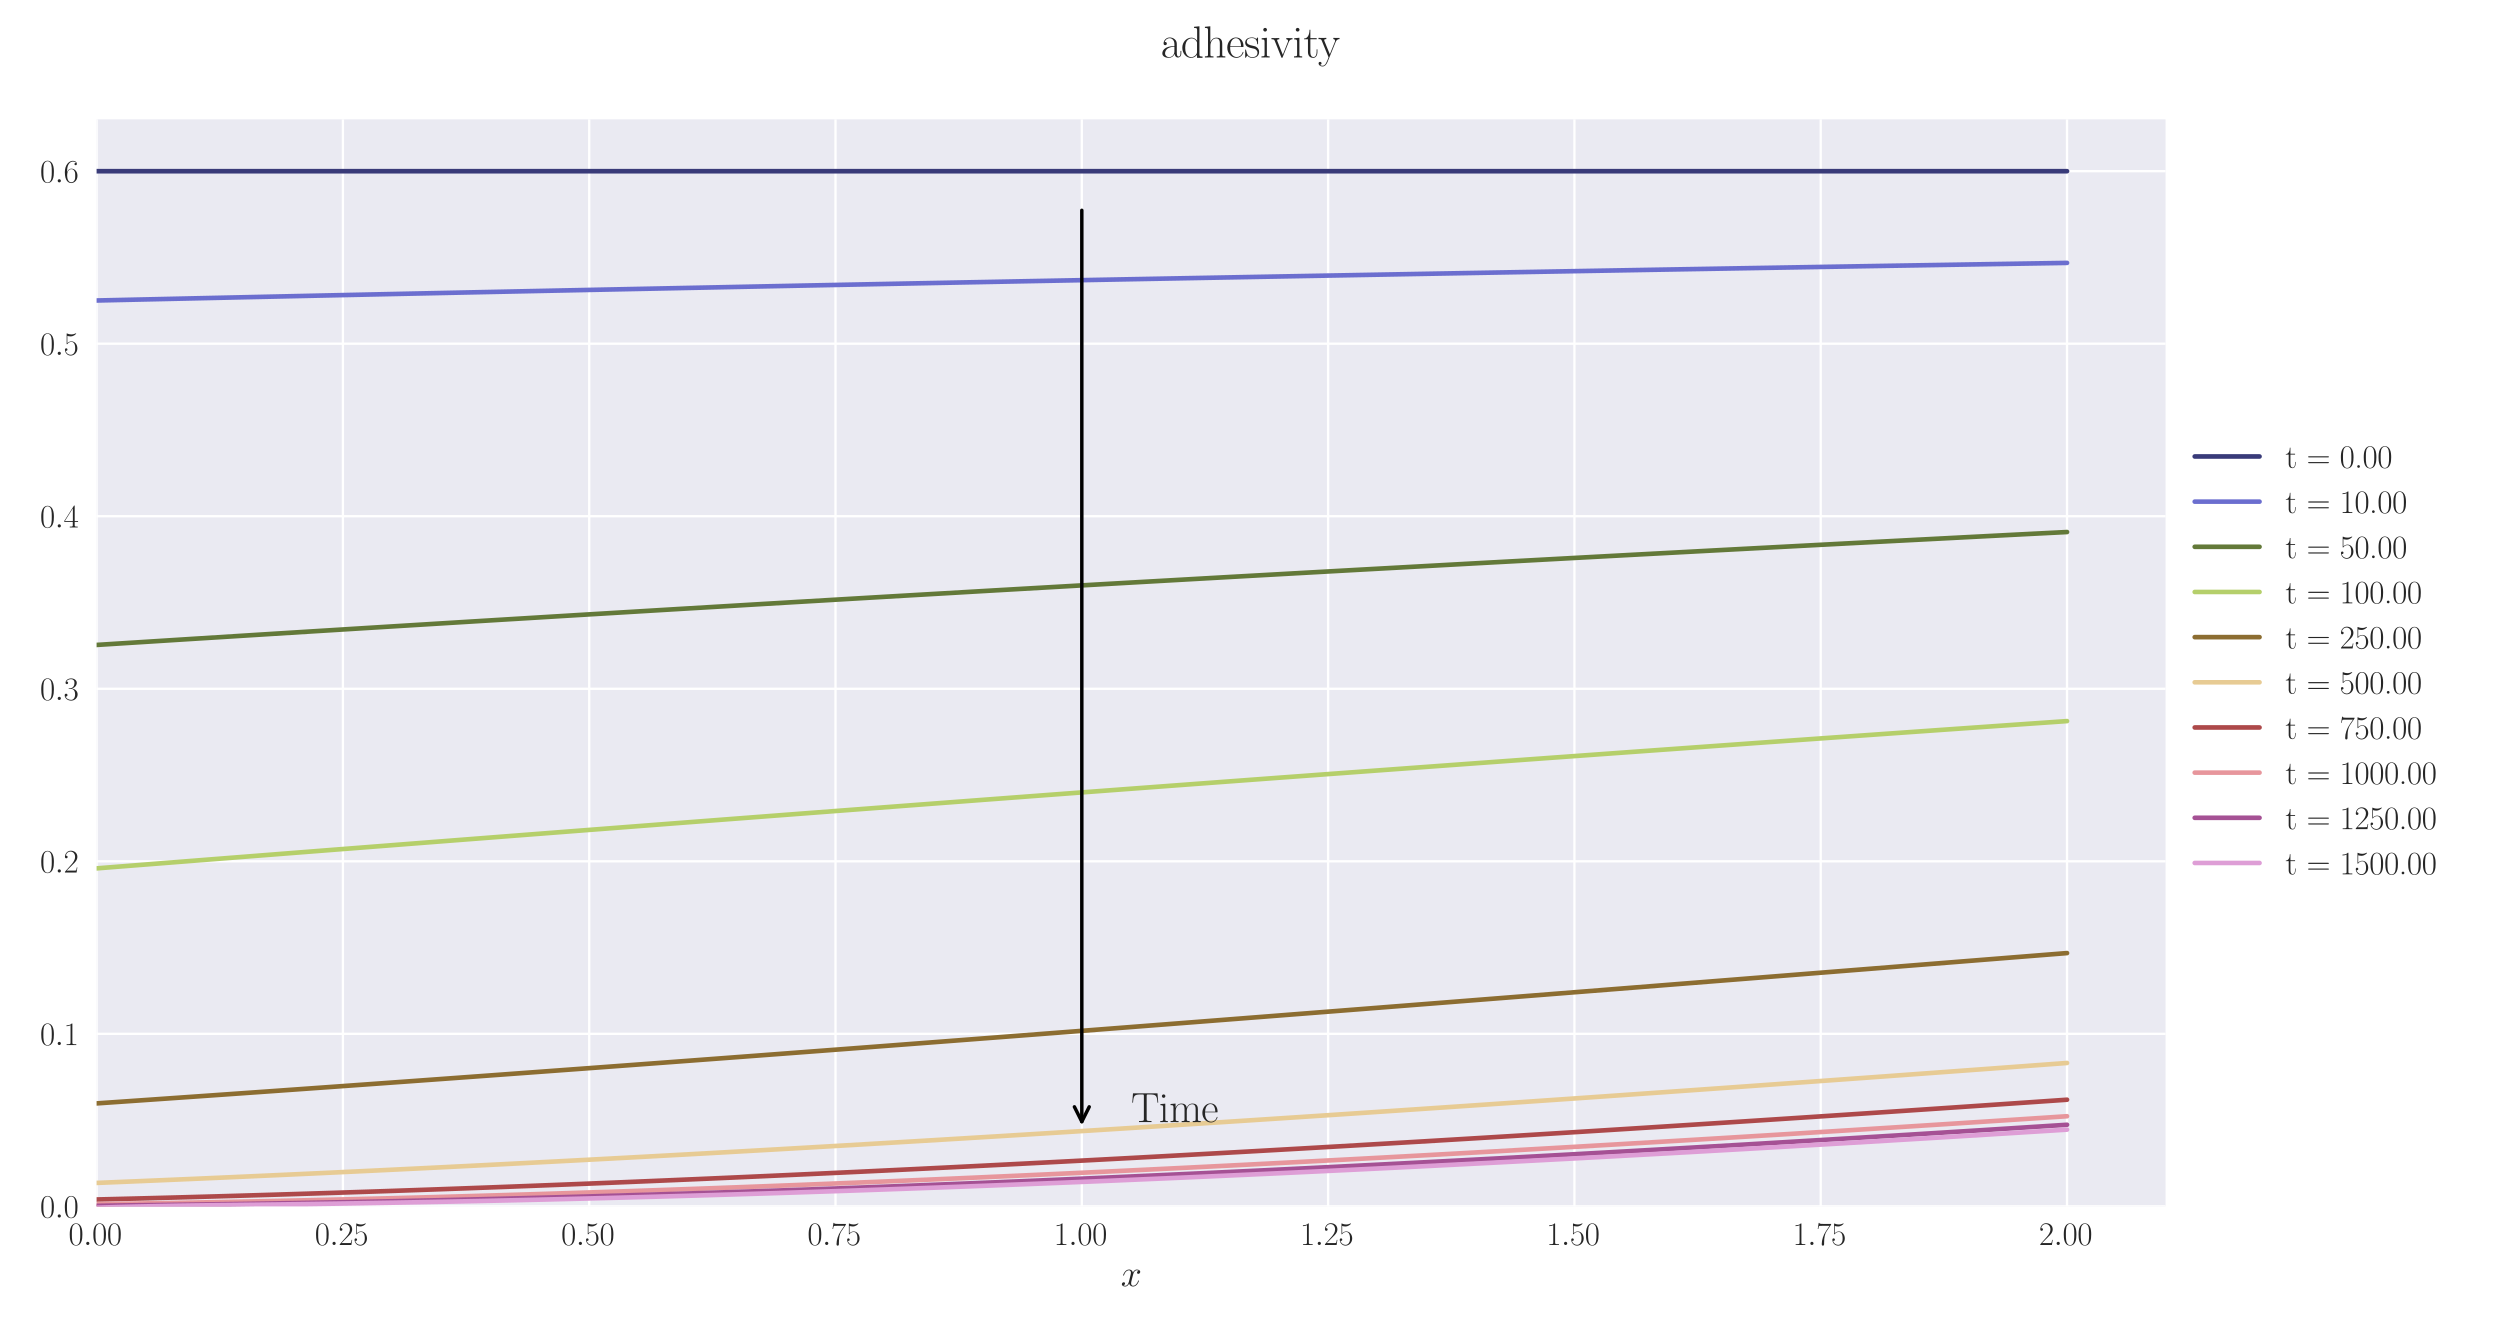 <?xml version="1.0" encoding="utf-8" standalone="no"?>
<!DOCTYPE svg PUBLIC "-//W3C//DTD SVG 1.1//EN"
  "http://www.w3.org/Graphics/SVG/1.1/DTD/svg11.dtd">
<svg xmlns:xlink="http://www.w3.org/1999/xlink" width="1080pt" height="576pt" viewBox="0 0 1080 576" xmlns="http://www.w3.org/2000/svg" version="1.1">
 <defs>
  <style type="text/css">*{stroke-linejoin: round; stroke-linecap: butt}</style>
 </defs>
 <g id="figure_1">
  <g id="patch_1">
   <path d="M 0 576 
L 1080 576 
L 1080 0 
L 0 0 
z
" style="fill: #ffffff"/>
  </g>
  <g id="axes_1">
   <g id="patch_2">
    <path d="M 41.731 521.153 
L 935.518 521.153 
L 935.518 51.564 
L 41.731 51.564 
z
" style="fill: #eaeaf2"/>
   </g>
   <g id="matplotlib.axis_1">
    <g id="xtick_1">
     <g id="line2d_1">
      <path d="M 41.731 521.153 
L 41.731 51.564 
" clip-path="url(#p620ebc4d06)" style="fill: none; stroke: #ffffff; stroke-linecap: round"/>
     </g>
     <g id="line2d_2"/>
     <g id="text_1">
      <!-- $\mathdefault{0.00}$ -->
      <g style="fill: #262626" transform="translate(29.591 537.839) scale(0.14 -0.14)">
       <defs>
        <path id="CMR17-30" d="M 2688 2025 
C 2688 2416 2682 3080 2413 3591 
C 2176 4039 1798 4198 1466 4198 
C 1158 4198 768 4058 525 3597 
C 269 3118 243 2524 243 2025 
C 243 1661 250 1106 448 619 
C 723 -39 1216 -128 1466 -128 
C 1760 -128 2208 -7 2470 600 
C 2662 1042 2688 1559 2688 2025 
z
M 1466 -26 
C 1056 -26 813 325 723 812 
C 653 1188 653 1738 653 2096 
C 653 2588 653 2997 736 3387 
C 858 3929 1216 4096 1466 4096 
C 1728 4096 2067 3923 2189 3400 
C 2272 3036 2278 2607 2278 2096 
C 2278 1680 2278 1169 2202 792 
C 2067 95 1690 -26 1466 -26 
z
" transform="scale(0.016)"/>
        <path id="CMMI12-3a" d="M 1178 307 
C 1178 492 1024 619 870 619 
C 685 619 557 466 557 313 
C 557 128 710 0 864 0 
C 1050 0 1178 153 1178 307 
z
" transform="scale(0.016)"/>
       </defs>
       <use xlink:href="#CMR17-30" transform="scale(0.996)"/>
       <use xlink:href="#CMMI12-3a" transform="translate(45.69 0) scale(0.996)"/>
       <use xlink:href="#CMR17-30" transform="translate(72.788 0) scale(0.996)"/>
       <use xlink:href="#CMR17-30" transform="translate(118.478 0) scale(0.996)"/>
      </g>
     </g>
    </g>
    <g id="xtick_2">
     <g id="line2d_3">
      <path d="M 148.134 521.153 
L 148.134 51.564 
" clip-path="url(#p620ebc4d06)" style="fill: none; stroke: #ffffff; stroke-linecap: round"/>
     </g>
     <g id="line2d_4"/>
     <g id="text_2">
      <!-- $\mathdefault{0.25}$ -->
      <g style="fill: #262626" transform="translate(135.994 537.839) scale(0.14 -0.14)">
       <defs>
        <path id="CMR17-32" d="M 2669 989 
L 2554 989 
C 2490 536 2438 459 2413 420 
C 2381 369 1920 369 1830 369 
L 602 369 
C 832 619 1280 1072 1824 1597 
C 2214 1967 2669 2402 2669 3035 
C 2669 3790 2067 4224 1395 4224 
C 691 4224 262 3604 262 3030 
C 262 2780 448 2748 525 2748 
C 589 2748 781 2787 781 3010 
C 781 3207 614 3264 525 3264 
C 486 3264 448 3258 422 3245 
C 544 3790 915 4058 1306 4058 
C 1862 4058 2227 3617 2227 3035 
C 2227 2479 1901 2000 1536 1584 
L 262 146 
L 262 0 
L 2515 0 
L 2669 989 
z
" transform="scale(0.016)"/>
        <path id="CMR17-35" d="M 730 3692 
C 794 3666 1056 3584 1325 3584 
C 1920 3584 2246 3911 2432 4100 
C 2432 4157 2432 4192 2394 4192 
C 2387 4192 2374 4192 2323 4163 
C 2099 4058 1837 3973 1517 3973 
C 1325 3973 1037 3999 723 4139 
C 653 4171 640 4171 634 4171 
C 602 4171 595 4164 595 4037 
L 595 2203 
C 595 2089 595 2057 659 2057 
C 691 2057 704 2070 736 2114 
C 941 2401 1222 2522 1542 2522 
C 1766 2522 2246 2382 2246 1289 
C 2246 1085 2246 715 2054 421 
C 1894 159 1645 25 1370 25 
C 947 25 518 320 403 814 
C 429 807 480 795 506 795 
C 589 795 749 840 749 1038 
C 749 1210 627 1280 506 1280 
C 358 1280 262 1190 262 1011 
C 262 454 704 -128 1382 -128 
C 2042 -128 2669 440 2669 1264 
C 2669 2030 2170 2624 1549 2624 
C 1222 2624 947 2503 730 2274 
L 730 3692 
z
" transform="scale(0.016)"/>
       </defs>
       <use xlink:href="#CMR17-30" transform="scale(0.996)"/>
       <use xlink:href="#CMMI12-3a" transform="translate(45.69 0) scale(0.996)"/>
       <use xlink:href="#CMR17-32" transform="translate(72.788 0) scale(0.996)"/>
       <use xlink:href="#CMR17-35" transform="translate(118.478 0) scale(0.996)"/>
      </g>
     </g>
    </g>
    <g id="xtick_3">
     <g id="line2d_5">
      <path d="M 254.537 521.153 
L 254.537 51.564 
" clip-path="url(#p620ebc4d06)" style="fill: none; stroke: #ffffff; stroke-linecap: round"/>
     </g>
     <g id="line2d_6"/>
     <g id="text_3">
      <!-- $\mathdefault{0.50}$ -->
      <g style="fill: #262626" transform="translate(242.397 537.839) scale(0.14 -0.14)">
       <use xlink:href="#CMR17-30" transform="scale(0.996)"/>
       <use xlink:href="#CMMI12-3a" transform="translate(45.69 0) scale(0.996)"/>
       <use xlink:href="#CMR17-35" transform="translate(72.788 0) scale(0.996)"/>
       <use xlink:href="#CMR17-30" transform="translate(118.478 0) scale(0.996)"/>
      </g>
     </g>
    </g>
    <g id="xtick_4">
     <g id="line2d_7">
      <path d="M 360.94 521.153 
L 360.94 51.564 
" clip-path="url(#p620ebc4d06)" style="fill: none; stroke: #ffffff; stroke-linecap: round"/>
     </g>
     <g id="line2d_8"/>
     <g id="text_4">
      <!-- $\mathdefault{0.75}$ -->
      <g style="fill: #262626" transform="translate(348.801 537.839) scale(0.14 -0.14)">
       <defs>
        <path id="CMR17-37" d="M 2886 3941 
L 2886 4081 
L 1382 4081 
C 634 4081 621 4165 595 4288 
L 480 4288 
L 294 3094 
L 410 3094 
C 429 3215 474 3540 550 3661 
C 589 3712 1062 3712 1171 3712 
L 2579 3712 
L 1869 2661 
C 1395 1954 1069 999 1069 165 
C 1069 89 1069 -128 1299 -128 
C 1530 -128 1530 89 1530 171 
L 1530 465 
C 1530 1508 1709 2196 2003 2636 
L 2886 3941 
z
" transform="scale(0.016)"/>
       </defs>
       <use xlink:href="#CMR17-30" transform="scale(0.996)"/>
       <use xlink:href="#CMMI12-3a" transform="translate(45.69 0) scale(0.996)"/>
       <use xlink:href="#CMR17-37" transform="translate(72.788 0) scale(0.996)"/>
       <use xlink:href="#CMR17-35" transform="translate(118.478 0) scale(0.996)"/>
      </g>
     </g>
    </g>
    <g id="xtick_5">
     <g id="line2d_9">
      <path d="M 467.343 521.153 
L 467.343 51.564 
" clip-path="url(#p620ebc4d06)" style="fill: none; stroke: #ffffff; stroke-linecap: round"/>
     </g>
     <g id="line2d_10"/>
     <g id="text_5">
      <!-- $\mathdefault{1.00}$ -->
      <g style="fill: #262626" transform="translate(455.204 537.839) scale(0.14 -0.14)">
       <defs>
        <path id="CMR17-31" d="M 1702 4058 
C 1702 4192 1696 4192 1606 4192 
C 1357 3916 979 3827 621 3827 
C 602 3827 570 3827 563 3808 
C 557 3795 557 3782 557 3648 
C 755 3648 1088 3686 1344 3839 
L 1344 461 
C 1344 236 1331 160 781 160 
L 589 160 
L 589 0 
C 896 0 1216 0 1523 0 
C 1830 0 2150 0 2458 0 
L 2458 160 
L 2266 160 
C 1715 160 1702 230 1702 458 
L 1702 4058 
z
" transform="scale(0.016)"/>
       </defs>
       <use xlink:href="#CMR17-31" transform="scale(0.996)"/>
       <use xlink:href="#CMMI12-3a" transform="translate(45.69 0) scale(0.996)"/>
       <use xlink:href="#CMR17-30" transform="translate(72.788 0) scale(0.996)"/>
       <use xlink:href="#CMR17-30" transform="translate(118.478 0) scale(0.996)"/>
      </g>
     </g>
    </g>
    <g id="xtick_6">
     <g id="line2d_11">
      <path d="M 573.747 521.153 
L 573.747 51.564 
" clip-path="url(#p620ebc4d06)" style="fill: none; stroke: #ffffff; stroke-linecap: round"/>
     </g>
     <g id="line2d_12"/>
     <g id="text_6">
      <!-- $\mathdefault{1.25}$ -->
      <g style="fill: #262626" transform="translate(561.607 537.839) scale(0.14 -0.14)">
       <use xlink:href="#CMR17-31" transform="scale(0.996)"/>
       <use xlink:href="#CMMI12-3a" transform="translate(45.69 0) scale(0.996)"/>
       <use xlink:href="#CMR17-32" transform="translate(72.788 0) scale(0.996)"/>
       <use xlink:href="#CMR17-35" transform="translate(118.478 0) scale(0.996)"/>
      </g>
     </g>
    </g>
    <g id="xtick_7">
     <g id="line2d_13">
      <path d="M 680.15 521.153 
L 680.15 51.564 
" clip-path="url(#p620ebc4d06)" style="fill: none; stroke: #ffffff; stroke-linecap: round"/>
     </g>
     <g id="line2d_14"/>
     <g id="text_7">
      <!-- $\mathdefault{1.50}$ -->
      <g style="fill: #262626" transform="translate(668.01 537.839) scale(0.14 -0.14)">
       <use xlink:href="#CMR17-31" transform="scale(0.996)"/>
       <use xlink:href="#CMMI12-3a" transform="translate(45.69 0) scale(0.996)"/>
       <use xlink:href="#CMR17-35" transform="translate(72.788 0) scale(0.996)"/>
       <use xlink:href="#CMR17-30" transform="translate(118.478 0) scale(0.996)"/>
      </g>
     </g>
    </g>
    <g id="xtick_8">
     <g id="line2d_15">
      <path d="M 786.553 521.153 
L 786.553 51.564 
" clip-path="url(#p620ebc4d06)" style="fill: none; stroke: #ffffff; stroke-linecap: round"/>
     </g>
     <g id="line2d_16"/>
     <g id="text_8">
      <!-- $\mathdefault{1.75}$ -->
      <g style="fill: #262626" transform="translate(774.414 537.839) scale(0.14 -0.14)">
       <use xlink:href="#CMR17-31" transform="scale(0.996)"/>
       <use xlink:href="#CMMI12-3a" transform="translate(45.69 0) scale(0.996)"/>
       <use xlink:href="#CMR17-37" transform="translate(72.788 0) scale(0.996)"/>
       <use xlink:href="#CMR17-35" transform="translate(118.478 0) scale(0.996)"/>
      </g>
     </g>
    </g>
    <g id="xtick_9">
     <g id="line2d_17">
      <path d="M 892.956 521.153 
L 892.956 51.564 
" clip-path="url(#p620ebc4d06)" style="fill: none; stroke: #ffffff; stroke-linecap: round"/>
     </g>
     <g id="line2d_18"/>
     <g id="text_9">
      <!-- $\mathdefault{2.00}$ -->
      <g style="fill: #262626" transform="translate(880.817 537.839) scale(0.14 -0.14)">
       <use xlink:href="#CMR17-32" transform="scale(0.996)"/>
       <use xlink:href="#CMMI12-3a" transform="translate(45.69 0) scale(0.996)"/>
       <use xlink:href="#CMR17-30" transform="translate(72.788 0) scale(0.996)"/>
       <use xlink:href="#CMR17-30" transform="translate(118.478 0) scale(0.996)"/>
      </g>
     </g>
    </g>
    <g id="text_10">
     <!-- $x$ -->
     <g style="fill: #262626" transform="translate(484.189 555.621) scale(0.16 -0.16)">
      <defs>
       <path id="CMMI12-78" d="M 3034 2606 
C 2829 2567 2752 2414 2752 2293 
C 2752 2139 2874 2088 2963 2088 
C 3155 2088 3290 2254 3290 2427 
C 3290 2695 2982 2816 2714 2816 
C 2323 2816 2106 2433 2048 2312 
C 1901 2816 1504 2816 1389 2816 
C 736 2816 390 1980 390 1839 
C 390 1814 416 1782 461 1782 
C 512 1782 525 1820 538 1846 
C 755 2555 1184 2689 1370 2689 
C 1658 2689 1715 2420 1715 2267 
C 1715 2127 1677 1980 1600 1673 
L 1382 798 
C 1286 415 1101 64 762 64 
C 730 64 570 64 435 147 
C 666 192 717 383 717 460 
C 717 588 621 664 499 664 
C 346 664 179 530 179 326 
C 179 57 480 -64 755 -64 
C 1062 -64 1280 179 1414 441 
C 1517 64 1837 -64 2074 -64 
C 2726 -64 3072 773 3072 913 
C 3072 945 3046 971 3008 971 
C 2950 971 2944 939 2925 888 
C 2752 326 2381 64 2093 64 
C 1869 64 1747 230 1747 492 
C 1747 632 1773 734 1875 1156 
L 2099 2024 
C 2195 2408 2413 2689 2707 2689 
C 2720 2689 2899 2689 3034 2606 
z
" transform="scale(0.016)"/>
      </defs>
      <use xlink:href="#CMMI12-78" transform="scale(0.996)"/>
     </g>
    </g>
   </g>
   <g id="matplotlib.axis_2">
    <g id="ytick_1">
     <g id="line2d_19">
      <path d="M 41.731 521.153 
L 935.518 521.153 
" clip-path="url(#p620ebc4d06)" style="fill: none; stroke: #ffffff; stroke-linecap: round"/>
     </g>
     <g id="line2d_20"/>
     <g id="text_11">
      <!-- $\mathdefault{0.0}$ -->
      <g style="fill: #262626" transform="translate(17.28 525.996) scale(0.14 -0.14)">
       <use xlink:href="#CMR17-30" transform="scale(0.996)"/>
       <use xlink:href="#CMMI12-3a" transform="translate(45.69 0) scale(0.996)"/>
       <use xlink:href="#CMR17-30" transform="translate(72.788 0) scale(0.996)"/>
      </g>
     </g>
    </g>
    <g id="ytick_2">
     <g id="line2d_21">
      <path d="M 41.731 446.62 
L 935.518 446.62 
" clip-path="url(#p620ebc4d06)" style="fill: none; stroke: #ffffff; stroke-linecap: round"/>
     </g>
     <g id="line2d_22"/>
     <g id="text_12">
      <!-- $\mathdefault{0.1}$ -->
      <g style="fill: #262626" transform="translate(17.28 451.463) scale(0.14 -0.14)">
       <use xlink:href="#CMR17-30" transform="scale(0.996)"/>
       <use xlink:href="#CMMI12-3a" transform="translate(45.69 0) scale(0.996)"/>
       <use xlink:href="#CMR17-31" transform="translate(72.788 0) scale(0.996)"/>
      </g>
     </g>
    </g>
    <g id="ytick_3">
     <g id="line2d_23">
      <path d="M 41.731 372.086 
L 935.518 372.086 
" clip-path="url(#p620ebc4d06)" style="fill: none; stroke: #ffffff; stroke-linecap: round"/>
     </g>
     <g id="line2d_24"/>
     <g id="text_13">
      <!-- $\mathdefault{0.2}$ -->
      <g style="fill: #262626" transform="translate(17.28 376.929) scale(0.14 -0.14)">
       <use xlink:href="#CMR17-30" transform="scale(0.996)"/>
       <use xlink:href="#CMMI12-3a" transform="translate(45.69 0) scale(0.996)"/>
       <use xlink:href="#CMR17-32" transform="translate(72.788 0) scale(0.996)"/>
      </g>
     </g>
    </g>
    <g id="ytick_4">
     <g id="line2d_25">
      <path d="M 41.731 297.553 
L 935.518 297.553 
" clip-path="url(#p620ebc4d06)" style="fill: none; stroke: #ffffff; stroke-linecap: round"/>
     </g>
     <g id="line2d_26"/>
     <g id="text_14">
      <!-- $\mathdefault{0.3}$ -->
      <g style="fill: #262626" transform="translate(17.28 302.396) scale(0.14 -0.14)">
       <defs>
        <path id="CMR17-33" d="M 1414 2157 
C 1984 2157 2234 1662 2234 1090 
C 2234 320 1824 25 1453 25 
C 1114 25 563 194 390 693 
C 422 680 454 680 486 680 
C 640 680 755 782 755 948 
C 755 1133 614 1216 486 1216 
C 378 1216 211 1165 211 926 
C 211 335 787 -128 1466 -128 
C 2176 -128 2720 430 2720 1085 
C 2720 1707 2208 2157 1600 2227 
C 2086 2328 2554 2756 2554 3329 
C 2554 3820 2048 4179 1472 4179 
C 890 4179 378 3829 378 3329 
C 378 3110 544 3072 627 3072 
C 762 3072 877 3155 877 3321 
C 877 3486 762 3569 627 3569 
C 602 3569 570 3569 544 3557 
C 730 3959 1235 4032 1459 4032 
C 1683 4032 2106 3925 2106 3320 
C 2106 3143 2080 2828 1862 2550 
C 1670 2304 1453 2304 1242 2284 
C 1210 2284 1062 2269 1037 2269 
C 992 2263 966 2257 966 2208 
C 966 2163 973 2157 1101 2157 
L 1414 2157 
z
" transform="scale(0.016)"/>
       </defs>
       <use xlink:href="#CMR17-30" transform="scale(0.996)"/>
       <use xlink:href="#CMMI12-3a" transform="translate(45.69 0) scale(0.996)"/>
       <use xlink:href="#CMR17-33" transform="translate(72.788 0) scale(0.996)"/>
      </g>
     </g>
    </g>
    <g id="ytick_5">
     <g id="line2d_27">
      <path d="M 41.731 223.02 
L 935.518 223.02 
" clip-path="url(#p620ebc4d06)" style="fill: none; stroke: #ffffff; stroke-linecap: round"/>
     </g>
     <g id="line2d_28"/>
     <g id="text_15">
      <!-- $\mathdefault{0.4}$ -->
      <g style="fill: #262626" transform="translate(17.28 227.863) scale(0.14 -0.14)">
       <defs>
        <path id="CMR17-34" d="M 2150 4122 
C 2150 4256 2144 4256 2029 4256 
L 128 1254 
L 128 1088 
L 1779 1088 
L 1779 457 
C 1779 224 1766 160 1318 160 
L 1197 160 
L 1197 0 
C 1402 0 1747 0 1965 0 
C 2182 0 2528 0 2733 0 
L 2733 160 
L 2611 160 
C 2163 160 2150 224 2150 457 
L 2150 1088 
L 2803 1088 
L 2803 1254 
L 2150 1254 
L 2150 4122 
z
M 1798 3703 
L 1798 1254 
L 256 1254 
L 1798 3703 
z
" transform="scale(0.016)"/>
       </defs>
       <use xlink:href="#CMR17-30" transform="scale(0.996)"/>
       <use xlink:href="#CMMI12-3a" transform="translate(45.69 0) scale(0.996)"/>
       <use xlink:href="#CMR17-34" transform="translate(72.788 0) scale(0.996)"/>
      </g>
     </g>
    </g>
    <g id="ytick_6">
     <g id="line2d_29">
      <path d="M 41.731 148.486 
L 935.518 148.486 
" clip-path="url(#p620ebc4d06)" style="fill: none; stroke: #ffffff; stroke-linecap: round"/>
     </g>
     <g id="line2d_30"/>
     <g id="text_16">
      <!-- $\mathdefault{0.5}$ -->
      <g style="fill: #262626" transform="translate(17.28 153.329) scale(0.14 -0.14)">
       <use xlink:href="#CMR17-30" transform="scale(0.996)"/>
       <use xlink:href="#CMMI12-3a" transform="translate(45.69 0) scale(0.996)"/>
       <use xlink:href="#CMR17-35" transform="translate(72.788 0) scale(0.996)"/>
      </g>
     </g>
    </g>
    <g id="ytick_7">
     <g id="line2d_31">
      <path d="M 41.731 73.953 
L 935.518 73.953 
" clip-path="url(#p620ebc4d06)" style="fill: none; stroke: #ffffff; stroke-linecap: round"/>
     </g>
     <g id="line2d_32"/>
     <g id="text_17">
      <!-- $\mathdefault{0.6}$ -->
      <g style="fill: #262626" transform="translate(17.28 78.796) scale(0.14 -0.14)">
       <defs>
        <path id="CMR17-36" d="M 678 2176 
C 678 3690 1395 4032 1811 4032 
C 1946 4032 2272 4009 2400 3776 
C 2298 3776 2106 3776 2106 3553 
C 2106 3381 2246 3323 2336 3323 
C 2394 3323 2566 3348 2566 3560 
C 2566 3954 2246 4179 1805 4179 
C 1043 4179 243 3390 243 1984 
C 243 253 966 -128 1478 -128 
C 2099 -128 2688 427 2688 1283 
C 2688 2081 2170 2662 1517 2662 
C 1126 2662 838 2407 678 1960 
L 678 2176 
z
M 1478 25 
C 691 25 691 1200 691 1436 
C 691 1896 909 2560 1504 2560 
C 1613 2560 1926 2560 2138 2120 
C 2253 1870 2253 1609 2253 1289 
C 2253 944 2253 690 2118 434 
C 1978 171 1773 25 1478 25 
z
" transform="scale(0.016)"/>
       </defs>
       <use xlink:href="#CMR17-30" transform="scale(0.996)"/>
       <use xlink:href="#CMMI12-3a" transform="translate(45.69 0) scale(0.996)"/>
       <use xlink:href="#CMR17-36" transform="translate(72.788 0) scale(0.996)"/>
      </g>
     </g>
    </g>
   </g>
   <g id="line2d_33">
    <path d="M 41.731 73.953 
L 50.243 73.953 
L 58.755 73.953 
L 67.267 73.953 
L 75.78 73.953 
L 84.292 73.953 
L 92.804 73.953 
L 101.316 73.953 
L 109.829 73.953 
L 118.341 73.953 
L 126.853 73.953 
L 135.365 73.953 
L 143.878 73.953 
L 152.39 73.953 
L 160.902 73.953 
L 169.414 73.953 
L 177.927 73.953 
L 186.439 73.953 
L 194.951 73.953 
L 203.463 73.953 
L 211.976 73.953 
L 220.488 73.953 
L 229 73.953 
L 237.513 73.953 
L 246.025 73.953 
L 254.537 73.953 
L 263.049 73.953 
L 271.562 73.953 
L 280.074 73.953 
L 288.586 73.953 
L 297.098 73.953 
L 305.611 73.953 
L 314.123 73.953 
L 322.635 73.953 
L 331.147 73.953 
L 339.66 73.953 
L 348.172 73.953 
L 356.684 73.953 
L 365.196 73.953 
L 373.709 73.953 
L 382.221 73.953 
L 390.733 73.953 
L 399.245 73.953 
L 407.758 73.953 
L 416.27 73.953 
L 424.782 73.953 
L 433.294 73.953 
L 441.807 73.953 
L 450.319 73.953 
L 458.831 73.953 
L 467.343 73.953 
L 475.856 73.953 
L 484.368 73.953 
L 492.88 73.953 
L 501.393 73.953 
L 509.905 73.953 
L 518.417 73.953 
L 526.929 73.953 
L 535.442 73.953 
L 543.954 73.953 
L 552.466 73.953 
L 560.978 73.953 
L 569.491 73.953 
L 578.003 73.953 
L 586.515 73.953 
L 595.027 73.953 
L 603.54 73.953 
L 612.052 73.953 
L 620.564 73.953 
L 629.076 73.953 
L 637.589 73.953 
L 646.101 73.953 
L 654.613 73.953 
L 663.125 73.953 
L 671.638 73.953 
L 680.15 73.953 
L 688.662 73.953 
L 697.174 73.953 
L 705.687 73.953 
L 714.199 73.953 
L 722.711 73.953 
L 731.223 73.953 
L 739.736 73.953 
L 748.248 73.953 
L 756.76 73.953 
L 765.273 73.953 
L 773.785 73.953 
L 782.297 73.953 
L 790.809 73.953 
L 799.322 73.953 
L 807.834 73.953 
L 816.346 73.953 
L 824.858 73.953 
L 833.371 73.953 
L 841.883 73.953 
L 850.395 73.953 
L 858.907 73.953 
L 867.42 73.953 
L 875.932 73.953 
L 884.444 73.953 
L 892.956 73.953 
" clip-path="url(#p620ebc4d06)" style="fill: none; stroke: #393b79; stroke-width: 2; stroke-linecap: round"/>
   </g>
   <g id="line2d_34">
    <path d="M 41.731 129.816 
L 50.243 129.628 
L 58.755 129.44 
L 67.267 129.253 
L 75.78 129.064 
L 84.292 128.875 
L 92.804 128.687 
L 101.316 128.499 
L 109.829 128.312 
L 118.341 128.126 
L 126.853 127.941 
L 135.365 127.756 
L 143.878 127.572 
L 152.39 127.389 
L 160.902 127.206 
L 169.414 127.025 
L 177.927 126.843 
L 186.439 126.663 
L 194.951 126.483 
L 203.463 126.304 
L 211.976 126.126 
L 220.488 125.948 
L 229 125.772 
L 237.513 125.595 
L 246.025 125.42 
L 254.537 125.245 
L 263.049 125.071 
L 271.562 124.897 
L 280.074 124.724 
L 288.586 124.552 
L 297.098 124.381 
L 305.611 124.21 
L 314.123 124.037 
L 322.635 123.865 
L 331.147 123.692 
L 339.66 123.521 
L 348.172 123.35 
L 356.684 123.18 
L 365.196 123.011 
L 373.709 122.842 
L 382.221 122.674 
L 390.733 122.506 
L 399.245 122.339 
L 407.758 122.173 
L 416.27 122.007 
L 424.782 121.842 
L 433.294 121.678 
L 441.807 121.514 
L 450.319 121.351 
L 458.831 121.189 
L 467.343 121.027 
L 475.856 120.866 
L 484.368 120.705 
L 492.88 120.545 
L 501.393 120.386 
L 509.905 120.227 
L 518.417 120.069 
L 526.929 119.912 
L 535.442 119.755 
L 543.954 119.598 
L 552.466 119.443 
L 560.978 119.288 
L 569.491 119.133 
L 578.003 118.979 
L 586.515 118.822 
L 595.027 118.667 
L 603.54 118.511 
L 612.052 118.357 
L 620.564 118.203 
L 629.076 118.05 
L 637.589 117.897 
L 646.101 117.745 
L 654.613 117.593 
L 663.125 117.442 
L 671.638 117.292 
L 680.15 117.142 
L 688.662 116.992 
L 697.174 116.844 
L 705.687 116.696 
L 714.199 116.548 
L 722.711 116.401 
L 731.223 116.254 
L 739.736 116.109 
L 748.248 115.963 
L 756.76 115.818 
L 765.273 115.674 
L 773.785 115.53 
L 782.297 115.387 
L 790.809 115.245 
L 799.322 115.103 
L 807.834 114.961 
L 816.346 114.82 
L 824.858 114.68 
L 833.371 114.54 
L 841.883 114.4 
L 850.395 114.261 
L 858.907 114.123 
L 867.42 113.985 
L 875.932 113.848 
L 884.444 113.71 
L 892.956 113.571 
" clip-path="url(#p620ebc4d06)" style="fill: none; stroke: #6b6ecf; stroke-width: 2; stroke-linecap: round"/>
   </g>
   <g id="line2d_35">
    <path d="M 41.731 278.615 
L 50.243 278.074 
L 58.755 277.537 
L 67.267 276.998 
L 75.78 276.458 
L 84.292 275.92 
L 92.804 275.386 
L 101.316 274.854 
L 109.829 274.318 
L 118.341 273.784 
L 126.853 273.253 
L 135.365 272.724 
L 143.878 272.197 
L 152.39 271.666 
L 160.902 271.138 
L 169.414 270.612 
L 177.927 270.089 
L 186.439 269.567 
L 194.951 269.041 
L 203.463 268.519 
L 211.976 267.999 
L 220.488 267.481 
L 229 266.964 
L 237.513 266.444 
L 246.025 265.927 
L 254.537 265.412 
L 263.049 264.9 
L 271.562 264.389 
L 280.074 263.874 
L 288.586 263.362 
L 297.098 262.852 
L 305.611 262.345 
L 314.123 261.841 
L 322.635 261.331 
L 331.147 260.824 
L 339.66 260.32 
L 348.172 259.818 
L 356.684 259.318 
L 365.196 258.816 
L 373.709 258.314 
L 382.221 257.814 
L 390.733 257.317 
L 399.245 256.822 
L 407.758 256.329 
L 416.27 255.831 
L 424.782 255.336 
L 433.294 254.844 
L 441.807 254.353 
L 450.319 253.866 
L 458.831 253.377 
L 467.343 252.886 
L 475.856 252.397 
L 484.368 251.912 
L 492.88 251.428 
L 501.393 250.947 
L 509.905 250.463 
L 518.417 249.979 
L 526.929 249.498 
L 535.442 249.018 
L 543.954 248.541 
L 552.466 248.066 
L 560.978 247.589 
L 569.491 247.112 
L 578.003 246.636 
L 586.515 246.163 
L 595.027 245.692 
L 603.54 245.224 
L 612.052 244.754 
L 620.564 244.283 
L 629.076 243.814 
L 637.589 243.346 
L 646.101 242.882 
L 654.613 242.419 
L 663.125 241.958 
L 671.638 241.493 
L 680.15 241.029 
L 688.662 240.568 
L 697.174 240.109 
L 705.687 239.652 
L 714.199 239.197 
L 722.711 238.741 
L 731.223 238.284 
L 739.736 237.828 
L 748.248 237.375 
L 756.76 236.923 
L 765.273 236.474 
L 773.785 236.027 
L 782.297 235.577 
L 790.809 235.127 
L 799.322 234.678 
L 807.834 234.232 
L 816.346 233.788 
L 824.858 233.347 
L 833.371 232.907 
L 841.883 232.464 
L 850.395 232.021 
L 858.907 231.58 
L 867.42 231.141 
L 875.932 230.704 
L 884.444 230.269 
L 892.956 229.837 
" clip-path="url(#p620ebc4d06)" style="fill: none; stroke: #637939; stroke-width: 2; stroke-linecap: round"/>
   </g>
   <g id="line2d_36">
    <path d="M 41.731 375.139 
L 50.243 374.467 
L 58.755 373.797 
L 67.267 373.125 
L 75.78 372.456 
L 84.292 371.785 
L 92.804 371.117 
L 101.316 370.448 
L 109.829 369.78 
L 118.341 369.113 
L 126.853 368.445 
L 135.365 367.781 
L 143.878 367.113 
L 152.39 366.45 
L 160.902 365.784 
L 169.414 365.121 
L 177.927 364.457 
L 186.439 363.795 
L 194.951 363.133 
L 203.463 362.472 
L 211.976 361.811 
L 220.488 361.151 
L 229 360.491 
L 237.513 359.833 
L 246.025 359.175 
L 254.537 358.518 
L 263.049 357.861 
L 271.562 357.205 
L 280.074 356.549 
L 288.586 355.895 
L 297.098 355.241 
L 305.611 354.588 
L 314.123 353.935 
L 322.635 353.285 
L 331.147 352.632 
L 339.66 351.984 
L 348.172 351.333 
L 356.684 350.685 
L 365.196 350.036 
L 373.709 349.39 
L 382.221 348.743 
L 390.733 348.097 
L 399.245 347.453 
L 407.758 346.807 
L 416.27 346.166 
L 424.782 345.521 
L 433.294 344.881 
L 441.807 344.239 
L 450.319 343.599 
L 458.831 342.96 
L 467.343 342.32 
L 475.856 341.685 
L 484.368 341.046 
L 492.88 340.41 
L 501.393 339.775 
L 509.905 339.14 
L 518.417 338.508 
L 526.929 337.873 
L 535.442 337.242 
L 543.954 336.611 
L 552.466 335.98 
L 560.978 335.353 
L 569.491 334.722 
L 578.003 334.095 
L 586.515 333.469 
L 595.027 332.842 
L 603.54 332.218 
L 612.052 331.593 
L 620.564 330.969 
L 629.076 330.349 
L 637.589 329.725 
L 646.101 329.105 
L 654.613 328.487 
L 663.125 327.866 
L 671.638 327.249 
L 680.15 326.633 
L 688.662 326.015 
L 697.174 325.401 
L 705.687 324.787 
L 714.199 324.172 
L 722.711 323.562 
L 731.223 322.949 
L 739.736 322.338 
L 748.248 321.73 
L 756.76 321.12 
L 765.273 320.512 
L 773.785 319.907 
L 782.297 319.3 
L 790.809 318.694 
L 799.322 318.092 
L 807.834 317.488 
L 816.346 316.885 
L 824.858 316.286 
L 833.371 315.685 
L 841.883 315.085 
L 850.395 314.488 
L 858.907 313.891 
L 867.42 313.293 
L 875.932 312.698 
L 884.444 312.106 
L 892.956 311.51 
" clip-path="url(#p620ebc4d06)" style="fill: none; stroke: #b5cf6b; stroke-width: 2; stroke-linecap: round"/>
   </g>
   <g id="line2d_37">
    <path d="M 41.731 476.668 
L 50.243 476.081 
L 58.755 475.492 
L 67.267 474.901 
L 75.78 474.308 
L 84.292 473.713 
L 92.804 473.116 
L 101.316 472.517 
L 109.829 471.916 
L 118.341 471.313 
L 126.853 470.709 
L 135.365 470.102 
L 143.878 469.494 
L 152.39 468.884 
L 160.902 468.273 
L 169.414 467.66 
L 177.927 467.045 
L 186.439 466.428 
L 194.951 465.81 
L 203.463 465.19 
L 211.976 464.569 
L 220.488 463.946 
L 229 463.321 
L 237.513 462.696 
L 246.025 462.068 
L 254.537 461.44 
L 263.049 460.809 
L 271.562 460.178 
L 280.074 459.545 
L 288.586 458.91 
L 297.098 458.275 
L 305.611 457.638 
L 314.123 457 
L 322.635 456.36 
L 331.147 455.72 
L 339.66 455.078 
L 348.172 454.435 
L 356.684 453.791 
L 365.196 453.145 
L 373.709 452.499 
L 382.221 451.851 
L 390.733 451.203 
L 399.245 450.553 
L 407.758 449.902 
L 416.27 449.251 
L 424.782 448.598 
L 433.294 447.944 
L 441.807 447.29 
L 450.319 446.634 
L 458.831 445.978 
L 467.343 445.321 
L 475.856 444.662 
L 484.368 444.003 
L 492.88 443.344 
L 501.393 442.683 
L 509.905 442.022 
L 518.417 441.359 
L 526.929 440.697 
L 535.442 440.033 
L 543.954 439.369 
L 552.466 438.703 
L 560.978 438.038 
L 569.491 437.372 
L 578.003 436.704 
L 586.515 436.037 
L 595.027 435.369 
L 603.54 434.7 
L 612.052 434.03 
L 620.564 433.361 
L 629.076 432.69 
L 637.589 432.019 
L 646.101 431.348 
L 654.613 430.676 
L 663.125 430.004 
L 671.638 429.331 
L 680.15 428.657 
L 688.662 427.984 
L 697.174 427.31 
L 705.687 426.636 
L 714.199 425.961 
L 722.711 425.285 
L 731.223 424.61 
L 739.736 423.934 
L 748.248 423.258 
L 756.76 422.582 
L 765.273 421.905 
L 773.785 421.228 
L 782.297 420.551 
L 790.809 419.874 
L 799.322 419.196 
L 807.834 418.519 
L 816.346 417.841 
L 824.858 417.162 
L 833.371 416.484 
L 841.883 415.806 
L 850.395 415.127 
L 858.907 414.448 
L 867.42 413.769 
L 875.932 413.09 
L 884.444 412.411 
L 892.956 411.732 
" clip-path="url(#p620ebc4d06)" style="fill: none; stroke: #8c6d31; stroke-width: 2; stroke-linecap: round"/>
   </g>
   <g id="line2d_38">
    <path d="M 41.731 511.022 
L 50.243 510.674 
L 58.755 510.322 
L 67.267 509.964 
L 75.78 509.602 
L 84.292 509.235 
L 92.804 508.863 
L 101.316 508.487 
L 109.829 508.106 
L 118.341 507.721 
L 126.853 507.332 
L 135.365 506.938 
L 143.878 506.54 
L 152.39 506.137 
L 160.902 505.73 
L 169.414 505.319 
L 177.927 504.904 
L 186.439 504.485 
L 194.951 504.062 
L 203.463 503.635 
L 211.976 503.204 
L 220.488 502.768 
L 229 502.329 
L 237.513 501.887 
L 246.025 501.44 
L 254.537 500.99 
L 263.049 500.536 
L 271.562 500.078 
L 280.074 499.616 
L 288.586 499.151 
L 297.098 498.683 
L 305.611 498.211 
L 314.123 497.735 
L 322.635 497.256 
L 331.147 496.774 
L 339.66 496.289 
L 348.172 495.8 
L 356.684 495.307 
L 365.196 494.812 
L 373.709 494.313 
L 382.221 493.811 
L 390.733 493.307 
L 399.245 492.799 
L 407.758 492.287 
L 416.27 491.773 
L 424.782 491.256 
L 433.294 490.736 
L 441.807 490.214 
L 450.319 489.688 
L 458.831 489.159 
L 467.343 488.628 
L 475.856 488.094 
L 484.368 487.557 
L 492.88 487.018 
L 501.393 486.475 
L 509.905 485.931 
L 518.417 485.383 
L 526.929 484.833 
L 535.442 484.281 
L 543.954 483.726 
L 552.466 483.169 
L 560.978 482.609 
L 569.491 482.047 
L 578.003 481.482 
L 586.515 480.915 
L 595.027 480.346 
L 603.54 479.774 
L 612.052 479.201 
L 620.564 478.625 
L 629.076 478.047 
L 637.589 477.467 
L 646.101 476.884 
L 654.613 476.3 
L 663.125 475.713 
L 671.638 475.125 
L 680.15 474.534 
L 688.662 473.942 
L 697.174 473.347 
L 705.687 472.751 
L 714.199 472.153 
L 722.711 471.553 
L 731.223 470.951 
L 739.736 470.347 
L 748.248 469.742 
L 756.76 469.134 
L 765.273 468.525 
L 773.785 467.915 
L 782.297 467.302 
L 790.809 466.688 
L 799.322 466.073 
L 807.834 465.456 
L 816.346 464.837 
L 824.858 464.217 
L 833.371 463.595 
L 841.883 462.972 
L 850.395 462.347 
L 858.907 461.721 
L 867.42 461.093 
L 875.932 460.464 
L 884.444 459.834 
L 892.956 459.202 
" clip-path="url(#p620ebc4d06)" style="fill: none; stroke: #e7cb94; stroke-width: 2; stroke-linecap: round"/>
   </g>
   <g id="line2d_39">
    <path d="M 41.731 518.177 
L 50.243 517.971 
L 58.755 517.76 
L 67.267 517.542 
L 75.78 517.318 
L 84.292 517.088 
L 92.804 516.852 
L 101.316 516.611 
L 109.829 516.363 
L 118.341 516.11 
L 126.853 515.85 
L 135.365 515.586 
L 143.878 515.315 
L 152.39 515.039 
L 160.902 514.758 
L 169.414 514.471 
L 177.927 514.178 
L 186.439 513.881 
L 194.951 513.577 
L 203.463 513.269 
L 211.976 512.956 
L 220.488 512.637 
L 229 512.313 
L 237.513 511.984 
L 246.025 511.651 
L 254.537 511.312 
L 263.049 510.968 
L 271.562 510.62 
L 280.074 510.267 
L 288.586 509.909 
L 297.098 509.546 
L 305.611 509.179 
L 314.123 508.807 
L 322.635 508.43 
L 331.147 508.05 
L 339.66 507.664 
L 348.172 507.274 
L 356.684 506.88 
L 365.196 506.482 
L 373.709 506.079 
L 382.221 505.672 
L 390.733 505.261 
L 399.245 504.846 
L 407.758 504.426 
L 416.27 504.003 
L 424.782 503.576 
L 433.294 503.144 
L 441.807 502.709 
L 450.319 502.27 
L 458.831 501.827 
L 467.343 501.381 
L 475.856 500.93 
L 484.368 500.476 
L 492.88 500.018 
L 501.393 499.557 
L 509.905 499.092 
L 518.417 498.623 
L 526.929 498.151 
L 535.442 497.676 
L 543.954 497.197 
L 552.466 496.715 
L 560.978 496.229 
L 569.491 495.74 
L 578.003 495.248 
L 586.515 494.753 
L 595.027 494.254 
L 603.54 493.753 
L 612.052 493.248 
L 620.564 492.74 
L 629.076 492.229 
L 637.589 491.715 
L 646.101 491.198 
L 654.613 490.679 
L 663.125 490.156 
L 671.638 489.63 
L 680.15 489.102 
L 688.662 488.571 
L 697.174 488.037 
L 705.687 487.501 
L 714.199 486.961 
L 722.711 486.419 
L 731.223 485.875 
L 739.736 485.328 
L 748.248 484.778 
L 756.76 484.226 
L 765.273 483.671 
L 773.785 483.114 
L 782.297 482.555 
L 790.809 481.993 
L 799.322 481.429 
L 807.834 480.862 
L 816.346 480.293 
L 824.858 479.722 
L 833.371 479.149 
L 841.883 478.573 
L 850.395 477.996 
L 858.907 477.416 
L 867.42 476.834 
L 875.932 476.25 
L 884.444 475.664 
L 892.956 475.076 
" clip-path="url(#p620ebc4d06)" style="fill: none; stroke: #ad494a; stroke-width: 2; stroke-linecap: round"/>
   </g>
   <g id="line2d_40">
    <path d="M 41.731 520.176 
L 50.243 520.053 
L 58.755 519.922 
L 67.267 519.785 
L 75.78 519.64 
L 84.292 519.489 
L 92.804 519.331 
L 101.316 519.167 
L 109.829 518.995 
L 118.341 518.818 
L 126.853 518.634 
L 135.365 518.443 
L 143.878 518.246 
L 152.39 518.043 
L 160.902 517.834 
L 169.414 517.618 
L 177.927 517.397 
L 186.439 517.169 
L 194.951 516.935 
L 203.463 516.696 
L 211.976 516.45 
L 220.488 516.199 
L 229 515.942 
L 237.513 515.679 
L 246.025 515.411 
L 254.537 515.137 
L 263.049 514.858 
L 271.562 514.573 
L 280.074 514.282 
L 288.586 513.987 
L 297.098 513.686 
L 305.611 513.379 
L 314.123 513.068 
L 322.635 512.751 
L 331.147 512.429 
L 339.66 512.102 
L 348.172 511.771 
L 356.684 511.434 
L 365.196 511.092 
L 373.709 510.746 
L 382.221 510.394 
L 390.733 510.038 
L 399.245 509.677 
L 407.758 509.312 
L 416.27 508.942 
L 424.782 508.567 
L 433.294 508.188 
L 441.807 507.804 
L 450.319 507.416 
L 458.831 507.024 
L 467.343 506.627 
L 475.856 506.226 
L 484.368 505.821 
L 492.88 505.412 
L 501.393 504.998 
L 509.905 504.58 
L 518.417 504.159 
L 526.929 503.733 
L 535.442 503.303 
L 543.954 502.87 
L 552.466 502.432 
L 560.978 501.991 
L 569.491 501.546 
L 578.003 501.097 
L 586.515 500.645 
L 595.027 500.188 
L 603.54 499.728 
L 612.052 499.265 
L 620.564 498.798 
L 629.076 498.327 
L 637.589 497.854 
L 646.101 497.376 
L 654.613 496.895 
L 663.125 496.411 
L 671.638 495.924 
L 680.15 495.433 
L 688.662 494.939 
L 697.174 494.442 
L 705.687 493.942 
L 714.199 493.438 
L 722.711 492.932 
L 731.223 492.422 
L 739.736 491.91 
L 748.248 491.394 
L 756.76 490.876 
L 765.273 490.355 
L 773.785 489.83 
L 782.297 489.303 
L 790.809 488.774 
L 799.322 488.241 
L 807.834 487.706 
L 816.346 487.168 
L 824.858 486.627 
L 833.371 486.084 
L 841.883 485.538 
L 850.395 484.99 
L 858.907 484.439 
L 867.42 483.885 
L 875.932 483.329 
L 884.444 482.771 
L 892.956 482.21 
" clip-path="url(#p620ebc4d06)" style="fill: none; stroke: #e7969c; stroke-width: 2; stroke-linecap: round"/>
   </g>
   <g id="line2d_41">
    <path d="M 41.731 520.916 
L 50.243 520.779 
L 58.755 520.664 
L 67.267 520.566 
L 75.78 520.468 
L 84.292 520.363 
L 92.804 520.251 
L 101.316 520.132 
L 109.829 520.005 
L 118.341 519.872 
L 126.853 519.732 
L 135.365 519.585 
L 143.878 519.432 
L 152.39 519.271 
L 160.902 519.104 
L 169.414 518.931 
L 177.927 518.751 
L 186.439 518.564 
L 194.951 518.372 
L 203.463 518.173 
L 211.976 517.967 
L 220.488 517.756 
L 229 517.538 
L 237.513 517.314 
L 246.025 517.084 
L 254.537 516.849 
L 263.049 516.607 
L 271.562 516.359 
L 280.074 516.106 
L 288.586 515.847 
L 297.098 515.582 
L 305.611 515.312 
L 314.123 515.036 
L 322.635 514.755 
L 331.147 514.468 
L 339.66 514.176 
L 348.172 513.878 
L 356.684 513.575 
L 365.196 513.267 
L 373.709 512.954 
L 382.221 512.635 
L 390.733 512.312 
L 399.245 511.983 
L 407.758 511.65 
L 416.27 511.311 
L 424.782 510.968 
L 433.294 510.62 
L 441.807 510.267 
L 450.319 509.909 
L 458.831 509.546 
L 467.343 509.179 
L 475.856 508.808 
L 484.368 508.432 
L 492.88 508.051 
L 501.393 507.666 
L 509.905 507.276 
L 518.417 506.882 
L 526.929 506.484 
L 535.442 506.082 
L 543.954 505.675 
L 552.466 505.265 
L 560.978 504.85 
L 569.491 504.431 
L 578.003 504.008 
L 586.515 503.581 
L 595.027 503.15 
L 603.54 502.715 
L 612.052 502.276 
L 620.564 501.833 
L 629.076 501.387 
L 637.589 500.937 
L 646.101 500.483 
L 654.613 500.026 
L 663.125 499.565 
L 671.638 499.1 
L 680.15 498.632 
L 688.662 498.16 
L 697.174 497.685 
L 705.687 497.207 
L 714.199 496.725 
L 722.711 496.24 
L 731.223 495.751 
L 739.736 495.26 
L 748.248 494.765 
L 756.76 494.267 
L 765.273 493.765 
L 773.785 493.261 
L 782.297 492.754 
L 790.809 492.243 
L 799.322 491.73 
L 807.834 491.213 
L 816.346 490.694 
L 824.858 490.172 
L 833.371 489.647 
L 841.883 489.119 
L 850.395 488.588 
L 858.907 488.055 
L 867.42 487.519 
L 875.932 486.98 
L 884.444 486.438 
L 892.956 485.894 
" clip-path="url(#p620ebc4d06)" style="fill: none; stroke: #a55194; stroke-width: 2; stroke-linecap: round"/>
   </g>
   <g id="line2d_42">
    <path d="M 41.731 521.73 
L 50.243 521.467 
L 58.755 521.246 
L 67.267 521.058 
L 75.78 520.9 
L 84.292 520.766 
L 92.804 520.653 
L 101.316 520.556 
L 109.829 520.457 
L 118.341 520.351 
L 126.853 520.238 
L 135.365 520.118 
L 143.878 519.991 
L 152.39 519.857 
L 160.902 519.717 
L 169.414 519.569 
L 177.927 519.415 
L 186.439 519.254 
L 194.951 519.086 
L 203.463 518.912 
L 211.976 518.731 
L 220.488 518.544 
L 229 518.351 
L 237.513 518.151 
L 246.025 517.945 
L 254.537 517.733 
L 263.049 517.515 
L 271.562 517.29 
L 280.074 517.06 
L 288.586 516.823 
L 297.098 516.581 
L 305.611 516.333 
L 314.123 516.079 
L 322.635 515.82 
L 331.147 515.554 
L 339.66 515.284 
L 348.172 515.007 
L 356.684 514.725 
L 365.196 514.438 
L 373.709 514.145 
L 382.221 513.847 
L 390.733 513.544 
L 399.245 513.235 
L 407.758 512.921 
L 416.27 512.602 
L 424.782 512.278 
L 433.294 511.949 
L 441.807 511.615 
L 450.319 511.276 
L 458.831 510.932 
L 467.343 510.584 
L 475.856 510.23 
L 484.368 509.872 
L 492.88 509.509 
L 501.393 509.142 
L 509.905 508.77 
L 518.417 508.393 
L 526.929 508.012 
L 535.442 507.627 
L 543.954 507.237 
L 552.466 506.842 
L 560.978 506.444 
L 569.491 506.041 
L 578.003 505.634 
L 586.515 505.223 
L 595.027 504.808 
L 603.54 504.388 
L 612.052 503.965 
L 620.564 503.538 
L 629.076 503.106 
L 637.589 502.671 
L 646.101 502.232 
L 654.613 501.789 
L 663.125 501.342 
L 671.638 500.892 
L 680.15 500.438 
L 688.662 499.98 
L 697.174 499.519 
L 705.687 499.054 
L 714.199 498.586 
L 722.711 498.114 
L 731.223 497.638 
L 739.736 497.16 
L 748.248 496.678 
L 756.76 496.192 
L 765.273 495.703 
L 773.785 495.211 
L 782.297 494.716 
L 790.809 494.218 
L 799.322 493.716 
L 807.834 493.212 
L 816.346 492.704 
L 824.858 492.194 
L 833.371 491.68 
L 841.883 491.163 
L 850.395 490.644 
L 858.907 490.121 
L 867.42 489.596 
L 875.932 489.068 
L 884.444 488.537 
L 892.956 488.003 
" clip-path="url(#p620ebc4d06)" style="fill: none; stroke: #de9ed6; stroke-width: 2; stroke-linecap: round"/>
   </g>
   <g id="patch_3">
    <path d="M 41.731 521.153 
L 41.731 51.564 
" style="fill: none"/>
   </g>
   <g id="patch_4">
    <path d="M 935.518 521.153 
L 935.518 51.564 
" style="fill: none"/>
   </g>
   <g id="patch_5">
    <path d="M 41.731 521.153 
L 935.518 521.153 
" style="fill: none"/>
   </g>
   <g id="patch_6">
    <path d="M 41.731 51.564 
L 935.518 51.564 
" style="fill: none"/>
   </g>
   <g id="patch_7">
    <path d="M 467.343 90.861 
Q 467.343 288.544 467.343 484.549 
" style="fill: none; stroke: #000000; stroke-width: 1.5; stroke-linecap: round"/>
    <path d="M 470.543 478.149 
L 467.343 484.549 
L 464.143 478.149 
" style="fill: none; stroke: #000000; stroke-width: 1.5; stroke-linecap: round"/>
   </g>
   <g id="text_18">
    <!-- Time -->
    <g style="fill: #262626" transform="translate(488.624 484.736) scale(0.18 -0.18)">
     <defs>
      <path id="CMR17-54" d="M 3981 4326 
L 288 4326 
L 179 2918 
L 294 2918 
C 378 3976 467 4160 1453 4160 
C 1568 4160 1754 4160 1805 4154 
C 1926 4135 1926 4058 1926 3912 
L 1926 459 
C 1926 230 1907 160 1376 160 
L 1197 160 
L 1197 0 
C 1504 0 1824 0 2138 0 
C 2451 0 2771 0 3078 0 
L 3078 160 
L 2899 160 
C 2368 160 2349 230 2349 459 
L 2349 3912 
C 2349 4052 2349 4129 2464 4154 
C 2515 4160 2701 4160 2816 4160 
C 3795 4160 3891 3976 3974 2918 
L 4090 2918 
L 3981 4326 
z
" transform="scale(0.016)"/>
      <path id="CMR17-69" d="M 992 3909 
C 992 4049 877 4170 730 4170 
C 589 4170 467 4056 467 3909 
C 467 3769 582 3648 730 3648 
C 870 3648 992 3763 992 3909 
z
M 243 2706 
L 243 2541 
C 602 2541 653 2502 653 2197 
L 653 427 
C 653 184 627 153 218 153 
L 218 -13 
C 371 0 646 0 806 0 
C 960 0 1222 0 1370 -13 
L 1370 153 
C 992 153 979 191 979 420 
L 979 2776 
L 243 2706 
z
" transform="scale(0.016)"/>
      <path id="CMR17-6d" d="M 4326 1933 
C 4326 2252 4269 2790 3507 2790 
C 3072 2790 2771 2496 2656 2151 
L 2650 2151 
C 2573 2676 2195 2790 1837 2790 
C 1331 2790 1069 2400 973 2144 
L 966 2144 
L 966 2790 
L 211 2720 
L 211 2554 
C 589 2554 646 2515 646 2208 
L 646 428 
C 646 184 621 153 211 153 
L 211 -13 
C 365 0 646 0 813 0 
C 979 0 1267 0 1421 -13 
L 1421 153 
C 1011 153 986 178 986 428 
L 986 1658 
C 986 2247 1344 2688 1792 2688 
C 2266 2688 2317 2266 2317 1958 
L 2317 428 
C 2317 184 2291 153 1882 153 
L 1882 -13 
C 2035 0 2317 0 2483 0 
C 2650 0 2938 0 3091 -13 
L 3091 153 
C 2682 153 2656 178 2656 428 
L 2656 1658 
C 2656 2247 3014 2688 3462 2688 
C 3936 2688 3987 2266 3987 1958 
L 3987 428 
C 3987 184 3962 153 3552 153 
L 3552 -13 
C 3706 0 3987 0 4154 0 
C 4320 0 4608 0 4762 -13 
L 4762 153 
C 4352 153 4326 178 4326 428 
L 4326 1933 
z
" transform="scale(0.016)"/>
      <path id="CMR17-65" d="M 2438 1472 
C 2464 1498 2464 1511 2464 1576 
C 2464 2238 2118 2816 1389 2816 
C 710 2816 173 2169 173 1383 
C 173 551 781 -64 1459 -64 
C 2176 -64 2458 607 2458 740 
C 2458 784 2419 784 2406 784 
C 2362 784 2355 771 2330 696 
C 2189 265 1837 51 1504 51 
C 1229 51 954 203 781 480 
C 582 803 582 1176 582 1472 
L 2438 1472 
z
M 589 1568 
C 634 2505 1126 2714 1382 2714 
C 1818 2714 2112 2297 2118 1568 
L 589 1568 
z
" transform="scale(0.016)"/>
     </defs>
     <use xlink:href="#CMR17-54" transform="scale(0.996)"/>
     <use xlink:href="#CMR17-69" transform="translate(66.51 0) scale(0.996)"/>
     <use xlink:href="#CMR17-6d" transform="translate(91.381 0) scale(0.996)"/>
     <use xlink:href="#CMR17-65" transform="translate(168.301 0) scale(0.996)"/>
    </g>
   </g>
   <g id="legend_1">
    <g id="line2d_43">
     <path d="M 948.118 197.198 
L 962.118 197.198 
L 976.118 197.198 
" style="fill: none; stroke: #393b79; stroke-width: 2; stroke-linecap: round"/>
    </g>
    <g id="text_19">
     <!-- t = 0.00 -->
     <g style="fill: #262626" transform="translate(987.318 202.098) scale(0.14 -0.14)">
      <defs>
       <path id="CMR17-74" d="M 966 2560 
L 1862 2560 
L 1862 2725 
L 966 2725 
L 966 3904 
L 851 3904 
C 838 3245 614 2668 70 2668 
L 70 2560 
L 627 2560 
L 627 771 
C 627 650 627 -64 1370 -64 
C 1747 -64 1965 306 1965 777 
L 1965 1140 
L 1850 1140 
L 1850 783 
C 1850 344 1677 51 1408 51 
C 1222 51 966 178 966 758 
L 966 2560 
z
" transform="scale(0.016)"/>
       <path id="CMR17-3d" d="M 4115 2017 
C 4211 2017 4307 2017 4307 2125 
C 4307 2240 4198 2240 4090 2240 
L 512 2240 
C 403 2240 294 2240 294 2125 
C 294 2017 390 2017 486 2017 
L 4115 2017 
z
M 4090 896 
C 4198 896 4307 896 4307 1011 
C 4307 1119 4211 1119 4115 1119 
L 486 1119 
C 390 1119 294 1119 294 1011 
C 294 896 403 896 512 896 
L 4090 896 
z
" transform="scale(0.016)"/>
       <path id="CMR17-2e" d="M 1062 261 
C 1062 420 934 522 800 522 
C 672 522 538 420 538 261 
C 538 102 666 0 800 0 
C 928 0 1062 102 1062 261 
z
" transform="scale(0.016)"/>
      </defs>
      <use xlink:href="#CMR17-74" transform="scale(0.996)"/>
      <use xlink:href="#CMR17-3d" transform="translate(65.357 0) scale(0.996)"/>
      <use xlink:href="#CMR17-30" transform="translate(167.147 0) scale(0.996)"/>
      <use xlink:href="#CMR17-2e" transform="translate(212.838 0) scale(0.996)"/>
      <use xlink:href="#CMR17-30" transform="translate(237.709 0) scale(0.996)"/>
      <use xlink:href="#CMR17-30" transform="translate(283.4 0) scale(0.996)"/>
     </g>
    </g>
    <g id="line2d_44">
     <path d="M 948.118 216.71 
L 962.118 216.71 
L 976.118 216.71 
" style="fill: none; stroke: #6b6ecf; stroke-width: 2; stroke-linecap: round"/>
    </g>
    <g id="text_20">
     <!-- t = 10.00 -->
     <g style="fill: #262626" transform="translate(987.318 221.61) scale(0.14 -0.14)">
      <use xlink:href="#CMR17-74" transform="scale(0.996)"/>
      <use xlink:href="#CMR17-3d" transform="translate(65.357 0) scale(0.996)"/>
      <use xlink:href="#CMR17-31" transform="translate(167.147 0) scale(0.996)"/>
      <use xlink:href="#CMR17-30" transform="translate(212.838 0) scale(0.996)"/>
      <use xlink:href="#CMR17-2e" transform="translate(258.528 0) scale(0.996)"/>
      <use xlink:href="#CMR17-30" transform="translate(283.4 0) scale(0.996)"/>
      <use xlink:href="#CMR17-30" transform="translate(329.09 0) scale(0.996)"/>
     </g>
    </g>
    <g id="line2d_45">
     <path d="M 948.118 236.222 
L 962.118 236.222 
L 976.118 236.222 
" style="fill: none; stroke: #637939; stroke-width: 2; stroke-linecap: round"/>
    </g>
    <g id="text_21">
     <!-- t = 50.00 -->
     <g style="fill: #262626" transform="translate(987.318 241.122) scale(0.14 -0.14)">
      <use xlink:href="#CMR17-74" transform="scale(0.996)"/>
      <use xlink:href="#CMR17-3d" transform="translate(65.357 0) scale(0.996)"/>
      <use xlink:href="#CMR17-35" transform="translate(167.147 0) scale(0.996)"/>
      <use xlink:href="#CMR17-30" transform="translate(212.838 0) scale(0.996)"/>
      <use xlink:href="#CMR17-2e" transform="translate(258.528 0) scale(0.996)"/>
      <use xlink:href="#CMR17-30" transform="translate(283.4 0) scale(0.996)"/>
      <use xlink:href="#CMR17-30" transform="translate(329.09 0) scale(0.996)"/>
     </g>
    </g>
    <g id="line2d_46">
     <path d="M 948.118 255.735 
L 962.118 255.735 
L 976.118 255.735 
" style="fill: none; stroke: #b5cf6b; stroke-width: 2; stroke-linecap: round"/>
    </g>
    <g id="text_22">
     <!-- t = 100.00 -->
     <g style="fill: #262626" transform="translate(987.318 260.635) scale(0.14 -0.14)">
      <use xlink:href="#CMR17-74" transform="scale(0.996)"/>
      <use xlink:href="#CMR17-3d" transform="translate(65.357 0) scale(0.996)"/>
      <use xlink:href="#CMR17-31" transform="translate(167.147 0) scale(0.996)"/>
      <use xlink:href="#CMR17-30" transform="translate(212.838 0) scale(0.996)"/>
      <use xlink:href="#CMR17-30" transform="translate(258.528 0) scale(0.996)"/>
      <use xlink:href="#CMR17-2e" transform="translate(304.219 0) scale(0.996)"/>
      <use xlink:href="#CMR17-30" transform="translate(329.09 0) scale(0.996)"/>
      <use xlink:href="#CMR17-30" transform="translate(374.78 0) scale(0.996)"/>
     </g>
    </g>
    <g id="line2d_47">
     <path d="M 948.118 275.247 
L 962.118 275.247 
L 976.118 275.247 
" style="fill: none; stroke: #8c6d31; stroke-width: 2; stroke-linecap: round"/>
    </g>
    <g id="text_23">
     <!-- t = 250.00 -->
     <g style="fill: #262626" transform="translate(987.318 280.147) scale(0.14 -0.14)">
      <use xlink:href="#CMR17-74" transform="scale(0.996)"/>
      <use xlink:href="#CMR17-3d" transform="translate(65.357 0) scale(0.996)"/>
      <use xlink:href="#CMR17-32" transform="translate(167.147 0) scale(0.996)"/>
      <use xlink:href="#CMR17-35" transform="translate(212.838 0) scale(0.996)"/>
      <use xlink:href="#CMR17-30" transform="translate(258.528 0) scale(0.996)"/>
      <use xlink:href="#CMR17-2e" transform="translate(304.219 0) scale(0.996)"/>
      <use xlink:href="#CMR17-30" transform="translate(329.09 0) scale(0.996)"/>
      <use xlink:href="#CMR17-30" transform="translate(374.78 0) scale(0.996)"/>
     </g>
    </g>
    <g id="line2d_48">
     <path d="M 948.118 294.759 
L 962.118 294.759 
L 976.118 294.759 
" style="fill: none; stroke: #e7cb94; stroke-width: 2; stroke-linecap: round"/>
    </g>
    <g id="text_24">
     <!-- t = 500.00 -->
     <g style="fill: #262626" transform="translate(987.318 299.659) scale(0.14 -0.14)">
      <use xlink:href="#CMR17-74" transform="scale(0.996)"/>
      <use xlink:href="#CMR17-3d" transform="translate(65.357 0) scale(0.996)"/>
      <use xlink:href="#CMR17-35" transform="translate(167.147 0) scale(0.996)"/>
      <use xlink:href="#CMR17-30" transform="translate(212.838 0) scale(0.996)"/>
      <use xlink:href="#CMR17-30" transform="translate(258.528 0) scale(0.996)"/>
      <use xlink:href="#CMR17-2e" transform="translate(304.219 0) scale(0.996)"/>
      <use xlink:href="#CMR17-30" transform="translate(329.09 0) scale(0.996)"/>
      <use xlink:href="#CMR17-30" transform="translate(374.78 0) scale(0.996)"/>
     </g>
    </g>
    <g id="line2d_49">
     <path d="M 948.118 314.271 
L 962.118 314.271 
L 976.118 314.271 
" style="fill: none; stroke: #ad494a; stroke-width: 2; stroke-linecap: round"/>
    </g>
    <g id="text_25">
     <!-- t = 750.00 -->
     <g style="fill: #262626" transform="translate(987.318 319.171) scale(0.14 -0.14)">
      <use xlink:href="#CMR17-74" transform="scale(0.996)"/>
      <use xlink:href="#CMR17-3d" transform="translate(65.357 0) scale(0.996)"/>
      <use xlink:href="#CMR17-37" transform="translate(167.147 0) scale(0.996)"/>
      <use xlink:href="#CMR17-35" transform="translate(212.838 0) scale(0.996)"/>
      <use xlink:href="#CMR17-30" transform="translate(258.528 0) scale(0.996)"/>
      <use xlink:href="#CMR17-2e" transform="translate(304.219 0) scale(0.996)"/>
      <use xlink:href="#CMR17-30" transform="translate(329.09 0) scale(0.996)"/>
      <use xlink:href="#CMR17-30" transform="translate(374.78 0) scale(0.996)"/>
     </g>
    </g>
    <g id="line2d_50">
     <path d="M 948.118 333.783 
L 962.118 333.783 
L 976.118 333.783 
" style="fill: none; stroke: #e7969c; stroke-width: 2; stroke-linecap: round"/>
    </g>
    <g id="text_26">
     <!-- t = 1000.00 -->
     <g style="fill: #262626" transform="translate(987.318 338.683) scale(0.14 -0.14)">
      <use xlink:href="#CMR17-74" transform="scale(0.996)"/>
      <use xlink:href="#CMR17-3d" transform="translate(65.357 0) scale(0.996)"/>
      <use xlink:href="#CMR17-31" transform="translate(167.147 0) scale(0.996)"/>
      <use xlink:href="#CMR17-30" transform="translate(212.838 0) scale(0.996)"/>
      <use xlink:href="#CMR17-30" transform="translate(258.528 0) scale(0.996)"/>
      <use xlink:href="#CMR17-30" transform="translate(304.219 0) scale(0.996)"/>
      <use xlink:href="#CMR17-2e" transform="translate(349.909 0) scale(0.996)"/>
      <use xlink:href="#CMR17-30" transform="translate(374.78 0) scale(0.996)"/>
      <use xlink:href="#CMR17-30" transform="translate(420.471 0) scale(0.996)"/>
     </g>
    </g>
    <g id="line2d_51">
     <path d="M 948.118 353.295 
L 962.118 353.295 
L 976.118 353.295 
" style="fill: none; stroke: #a55194; stroke-width: 2; stroke-linecap: round"/>
    </g>
    <g id="text_27">
     <!-- t = 1250.00 -->
     <g style="fill: #262626" transform="translate(987.318 358.195) scale(0.14 -0.14)">
      <use xlink:href="#CMR17-74" transform="scale(0.996)"/>
      <use xlink:href="#CMR17-3d" transform="translate(65.357 0) scale(0.996)"/>
      <use xlink:href="#CMR17-31" transform="translate(167.147 0) scale(0.996)"/>
      <use xlink:href="#CMR17-32" transform="translate(212.838 0) scale(0.996)"/>
      <use xlink:href="#CMR17-35" transform="translate(258.528 0) scale(0.996)"/>
      <use xlink:href="#CMR17-30" transform="translate(304.219 0) scale(0.996)"/>
      <use xlink:href="#CMR17-2e" transform="translate(349.909 0) scale(0.996)"/>
      <use xlink:href="#CMR17-30" transform="translate(374.78 0) scale(0.996)"/>
      <use xlink:href="#CMR17-30" transform="translate(420.471 0) scale(0.996)"/>
     </g>
    </g>
    <g id="line2d_52">
     <path d="M 948.118 372.807 
L 962.118 372.807 
L 976.118 372.807 
" style="fill: none; stroke: #de9ed6; stroke-width: 2; stroke-linecap: round"/>
    </g>
    <g id="text_28">
     <!-- t = 1500.00 -->
     <g style="fill: #262626" transform="translate(987.318 377.707) scale(0.14 -0.14)">
      <use xlink:href="#CMR17-74" transform="scale(0.996)"/>
      <use xlink:href="#CMR17-3d" transform="translate(65.357 0) scale(0.996)"/>
      <use xlink:href="#CMR17-31" transform="translate(167.147 0) scale(0.996)"/>
      <use xlink:href="#CMR17-35" transform="translate(212.838 0) scale(0.996)"/>
      <use xlink:href="#CMR17-30" transform="translate(258.528 0) scale(0.996)"/>
      <use xlink:href="#CMR17-30" transform="translate(304.219 0) scale(0.996)"/>
      <use xlink:href="#CMR17-2e" transform="translate(349.909 0) scale(0.996)"/>
      <use xlink:href="#CMR17-30" transform="translate(374.78 0) scale(0.996)"/>
      <use xlink:href="#CMR17-30" transform="translate(420.471 0) scale(0.996)"/>
     </g>
    </g>
   </g>
  </g>
  <g id="text_29">
   <!-- adhesivity -->
   <g style="fill: #262626" transform="translate(501.334 24.804) scale(0.192 -0.192)">
    <defs>
     <path id="CMR17-61" d="M 2304 1653 
C 2304 2072 2304 2294 2035 2543 
C 1798 2752 1523 2816 1306 2816 
C 800 2816 435 2407 435 1971 
C 435 1728 627 1728 666 1728 
C 749 1728 896 1778 896 1954 
C 896 2112 774 2181 666 2181 
C 640 2181 608 2174 589 2168 
C 723 2592 1069 2714 1293 2714 
C 1613 2714 1965 2429 1965 1885 
L 1965 1600 
C 1587 1600 1133 1549 774 1357 
C 371 1133 256 813 256 570 
C 256 77 832 -64 1171 -64 
C 1523 -64 1850 139 1990 511 
C 2003 233 2182 -18 2464 -18 
C 2598 -18 2938 70 2938 567 
L 2938 920 
L 2822 920 
L 2822 562 
C 2822 178 2650 128 2566 128 
C 2304 128 2304 458 2304 738 
L 2304 1653 
z
M 1965 870 
C 1965 317 1568 38 1216 38 
C 896 38 646 275 646 570 
C 646 761 730 1100 1101 1305 
C 1408 1478 1760 1504 1965 1504 
L 1965 870 
z
" transform="scale(0.016)"/>
     <path id="CMR17-64" d="M 1869 4326 
L 1869 4160 
C 2246 4160 2304 4122 2304 3820 
L 2304 2345 
C 2278 2377 2016 2790 1498 2790 
C 845 2790 211 2208 211 1364 
C 211 525 806 -64 1434 -64 
C 1978 -64 2259 337 2291 380 
L 2291 -63 
L 3066 -63 
L 3066 128 
C 2688 128 2630 166 2630 473 
L 2630 4396 
L 1869 4326 
z
M 2291 755 
C 2291 563 2176 390 2029 262 
C 1811 70 1594 38 1472 38 
C 1286 38 621 134 621 1356 
C 621 2612 1363 2688 1530 2688 
C 1824 2688 2061 2522 2208 2291 
C 2291 2157 2291 2138 2291 2023 
L 2291 755 
z
" transform="scale(0.016)"/>
     <path id="CMR17-68" d="M 2656 1933 
C 2656 2259 2592 2790 1837 2790 
C 1312 2790 1056 2368 979 2157 
L 973 2157 
L 973 4396 
L 211 4326 
L 211 4160 
C 589 4160 646 4122 646 3817 
L 646 426 
C 646 184 621 153 211 153 
L 211 -13 
C 365 0 646 0 813 0 
C 979 0 1267 0 1421 -13 
L 1421 153 
C 1011 153 986 178 986 428 
L 986 1658 
C 986 2247 1344 2688 1792 2688 
C 2266 2688 2317 2266 2317 1958 
L 2317 428 
C 2317 184 2291 153 1882 153 
L 1882 -13 
C 2035 0 2317 0 2483 0 
C 2650 0 2938 0 3091 -13 
L 3091 153 
C 2682 153 2656 178 2656 428 
L 2656 1933 
z
" transform="scale(0.016)"/>
     <path id="CMR17-73" d="M 1978 2697 
C 1978 2813 1971 2819 1933 2819 
C 1907 2819 1901 2813 1824 2717 
C 1805 2691 1747 2626 1728 2601 
C 1523 2819 1235 2819 1126 2819 
C 416 2819 160 2447 160 2076 
C 160 1498 813 1365 998 1325 
C 1402 1243 1542 1217 1677 1101 
C 1760 1025 1901 884 1901 654 
C 1901 384 1747 38 1158 38 
C 602 38 403 460 288 1021 
C 269 1110 269 1117 218 1117 
C 166 1117 160 1110 160 983 
L 160 63 
C 160 -51 166 -58 205 -58 
C 237 -58 243 -51 275 0 
C 314 57 410 211 448 276 
C 576 103 800 -64 1158 -64 
C 1792 -64 2131 283 2131 784 
C 2131 1112 1958 1285 1875 1362 
C 1683 1561 1459 1606 1190 1657 
C 838 1735 390 1825 390 2217 
C 390 2383 480 2737 1126 2737 
C 1811 2737 1850 2094 1862 1888 
C 1869 1856 1901 1849 1920 1849 
C 1978 1849 1978 1869 1978 1978 
L 1978 2697 
z
" transform="scale(0.016)"/>
     <path id="CMR17-76" d="M 2502 2163 
C 2560 2304 2662 2560 3034 2560 
L 3034 2726 
C 2912 2726 2752 2726 2630 2726 
C 2496 2726 2285 2726 2157 2732 
L 2157 2566 
C 2317 2553 2406 2477 2406 2311 
C 2406 2253 2406 2240 2368 2151 
L 1664 377 
L 902 2286 
C 864 2369 864 2381 864 2407 
C 864 2560 1075 2560 1171 2560 
L 1171 2732 
C 1018 2726 736 2726 576 2726 
C 403 2726 205 2726 64 2732 
L 64 2560 
C 307 2560 442 2560 518 2362 
L 1446 44 
C 1485 -51 1491 -64 1549 -64 
C 1606 -64 1613 -51 1651 44 
L 2502 2163 
z
" transform="scale(0.016)"/>
     <path id="CMR17-79" d="M 2496 2197 
C 2656 2586 2944 2586 3034 2586 
L 3034 2752 
C 2912 2752 2752 2752 2630 2752 
C 2496 2752 2285 2752 2157 2758 
L 2157 2592 
C 2400 2573 2406 2394 2406 2343 
C 2406 2280 2394 2248 2362 2171 
L 1664 449 
L 902 2306 
C 870 2382 870 2426 870 2433 
C 870 2573 1018 2586 1171 2586 
L 1171 2758 
C 1018 2752 742 2752 582 2752 
C 410 2752 205 2752 64 2758 
L 64 2586 
C 410 2586 448 2554 531 2350 
L 1485 15 
C 1197 -738 1030 -1178 627 -1178 
C 557 -1178 397 -1159 282 -1044 
C 429 -1031 493 -942 493 -833 
C 493 -725 416 -629 288 -629 
C 147 -629 77 -725 77 -840 
C 77 -1095 339 -1280 627 -1280 
C 998 -1280 1229 -922 1357 -604 
L 2496 2197 
z
" transform="scale(0.016)"/>
    </defs>
    <use xlink:href="#CMR17-61" transform="scale(0.996)"/>
    <use xlink:href="#CMR17-64" transform="translate(45.69 0) scale(0.996)"/>
    <use xlink:href="#CMR17-68" transform="translate(96.586 0) scale(0.996)"/>
    <use xlink:href="#CMR17-65" transform="translate(147.481 0) scale(0.996)"/>
    <use xlink:href="#CMR17-73" transform="translate(187.967 0) scale(0.996)"/>
    <use xlink:href="#CMR17-69" transform="translate(223.768 0) scale(0.996)"/>
    <use xlink:href="#CMR17-76" transform="translate(248.639 0) scale(0.996)"/>
    <use xlink:href="#CMR17-69" transform="translate(296.932 0) scale(0.996)"/>
    <use xlink:href="#CMR17-74" transform="translate(321.803 0) scale(0.996)"/>
    <use xlink:href="#CMR17-79" transform="translate(354.482 0) scale(0.996)"/>
   </g>
  </g>
 </g>
 <defs>
  <clipPath id="p620ebc4d06">
   <rect x="41.731" y="51.564" width="893.787" height="469.589"/>
  </clipPath>
 </defs>
</svg>

